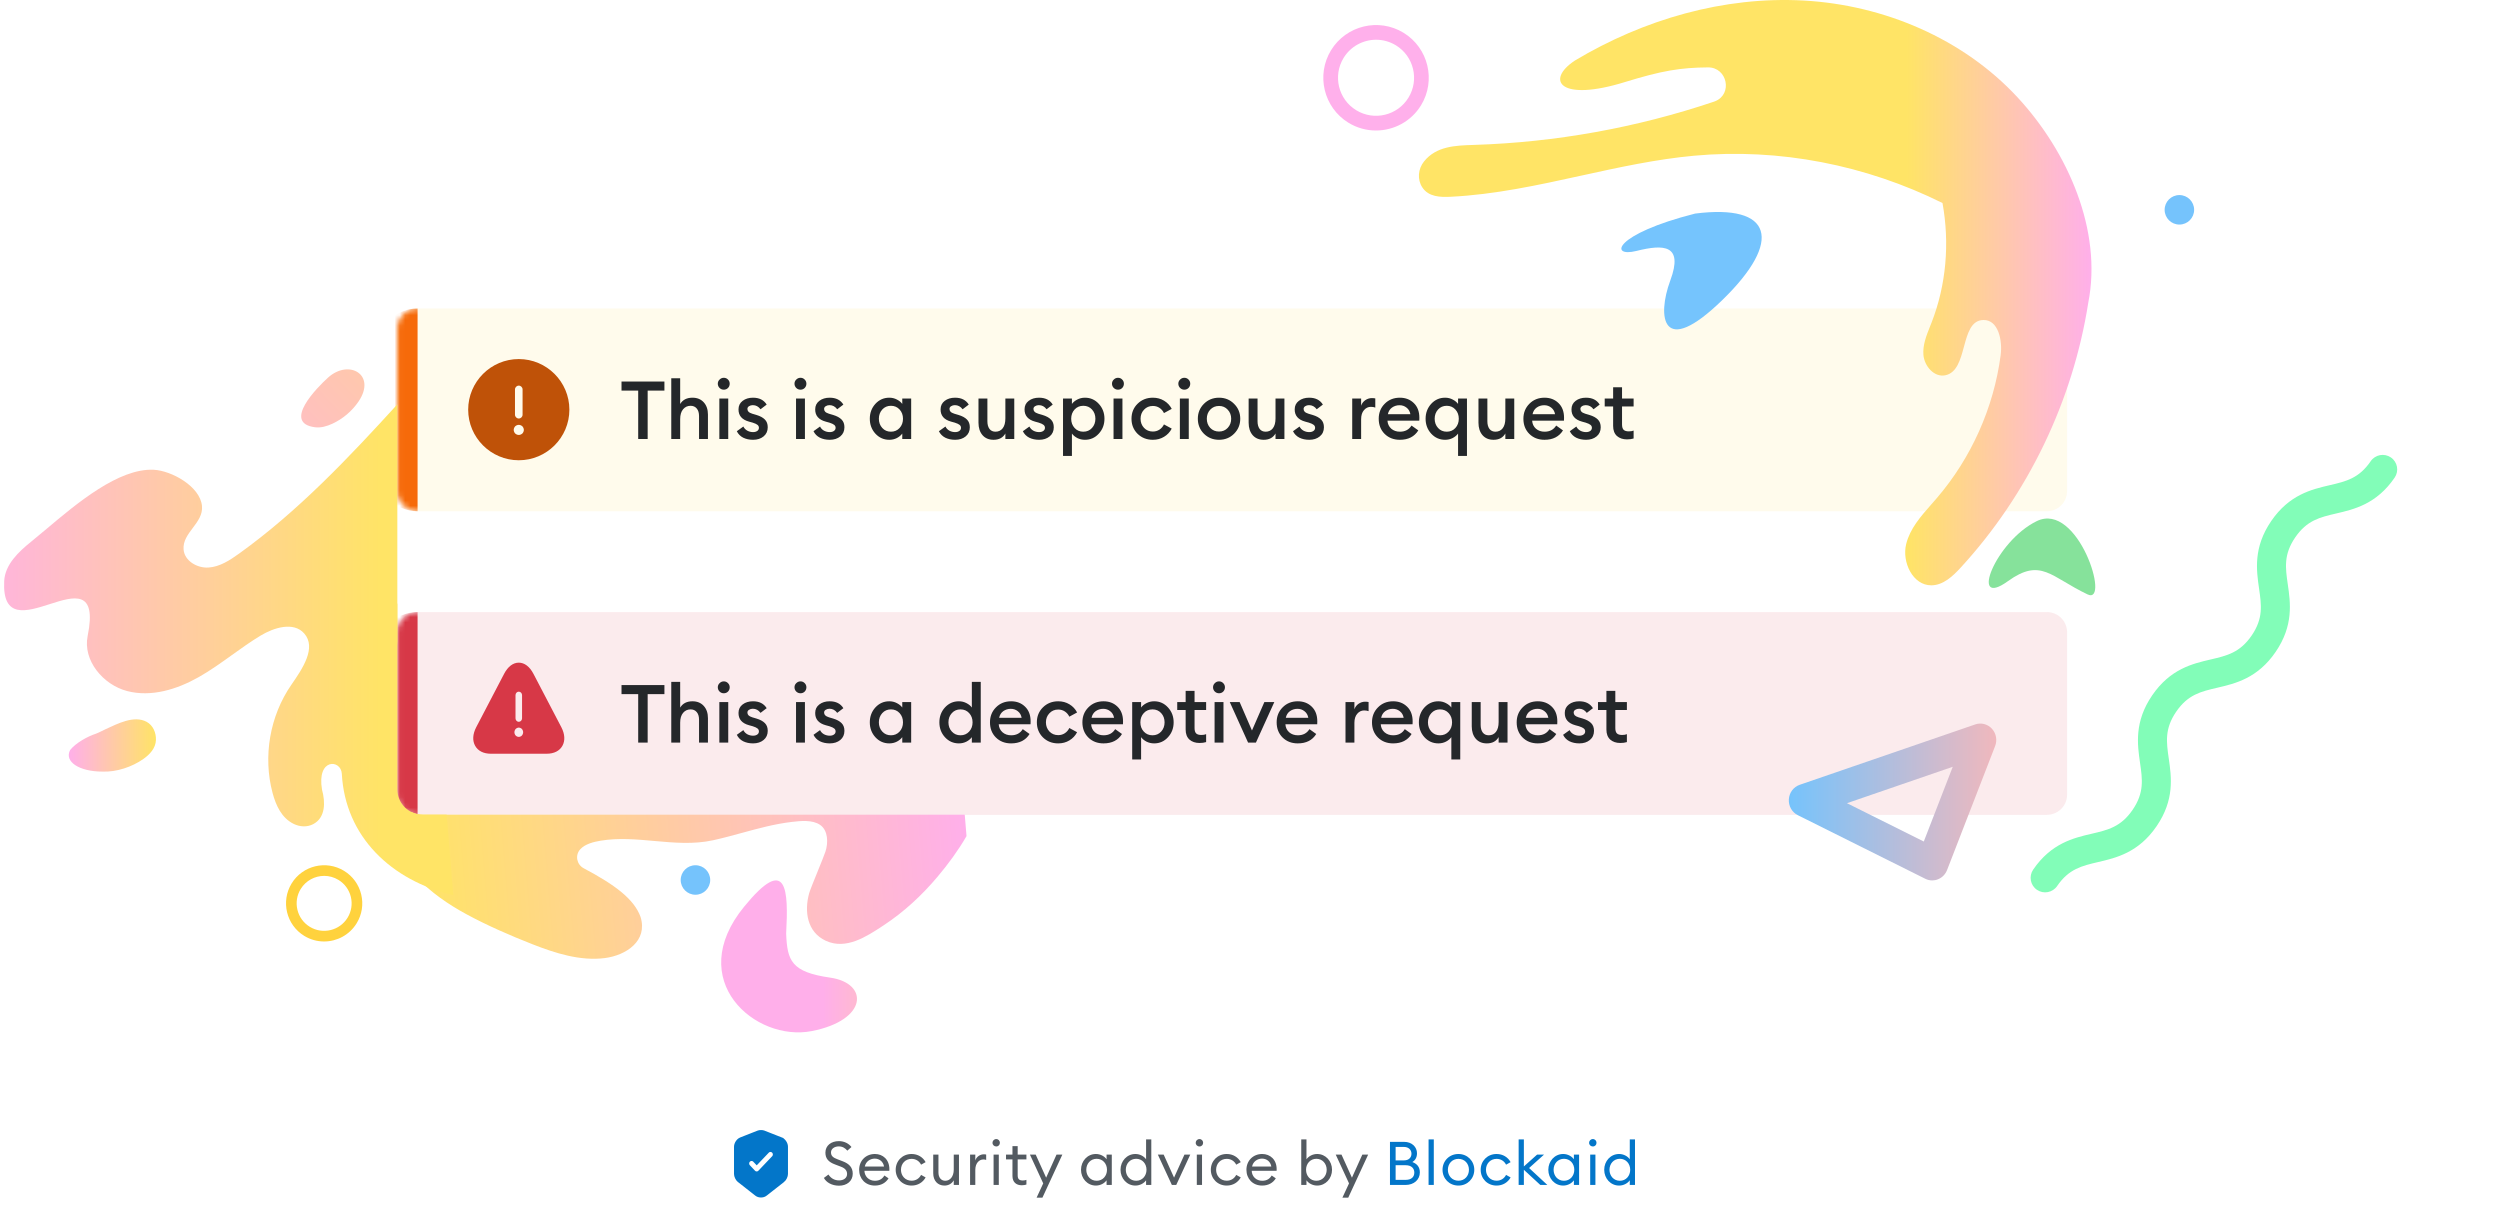 <svg xmlns="http://www.w3.org/2000/svg" width="472" height="230" fill="none" viewBox="0 0 472 230"><path fill="url(#paint0_linear_6657_17714)" d="M71.842 82.304L71.913 83.995C72.145 83.443 72.163 82.839 71.842 82.304Z"/><path fill="#82FDB8" d="M384.579 167.999C383.327 167.146 383.007 165.44 383.859 164.189C387.27 159.196 391.495 158.208 394.892 157.415C397.987 156.692 400.434 156.121 402.643 152.889C404.851 149.656 404.492 147.17 404.039 144.022C403.541 140.571 402.922 136.276 406.334 131.281C409.744 126.287 413.97 125.3 417.367 124.509C420.463 123.788 422.909 123.215 425.116 119.984C427.322 116.752 426.965 114.265 426.51 111.118C426.013 107.667 425.393 103.372 428.803 98.378C432.213 93.385 436.439 92.397 439.835 91.606C442.932 90.885 445.378 90.312 447.584 87.081C448.438 85.829 450.143 85.509 451.395 86.362C452.646 87.215 452.967 88.921 452.113 90.172C448.703 95.166 444.477 96.153 441.081 96.944C437.984 97.666 435.538 98.238 433.332 101.47C431.125 104.702 431.482 107.188 431.937 110.335C432.435 113.787 433.055 118.082 429.644 123.075C426.234 128.069 422.009 129.056 418.612 129.847C415.515 130.569 413.069 131.141 410.863 134.373C408.655 137.605 409.014 140.091 409.467 143.239C409.964 146.691 410.583 150.986 407.171 155.98C403.761 160.974 399.536 161.961 396.14 162.754C393.044 163.478 390.597 164.048 388.388 167.281C387.535 168.53 385.83 168.853 384.579 167.999Z"/><path fill="#86E29B" d="M394.134 112.224C398.504 114.302 392.346 94.601 384.549 98.383C376.752 102.165 371.682 115.061 379.083 109.733C385.341 105.226 387.155 108.907 394.134 112.224Z"/><mask id="path-4-inside-1_6657_17714" fill="#fff"><path d="M75.018 62.059C75.018 59.949 76.729 58.238 78.839 58.238H386.449C388.559 58.238 390.27 59.949 390.27 62.059V92.701C390.27 94.812 388.559 96.523 386.449 96.523H78.839C76.729 96.523 75.018 94.812 75.018 92.701V62.059Z"/></mask><path fill="#FFD33D" fill-opacity=".1" d="M75.018 62.059C75.018 59.949 76.729 58.238 78.839 58.238H386.449C388.559 58.238 390.27 59.949 390.27 62.059V92.701C390.27 94.812 388.559 96.523 386.449 96.523H78.839C76.729 96.523 75.018 94.812 75.018 92.701V62.059Z"/><path fill="#F66A0A" d="M75.018 58.238H390.27H75.018ZM390.27 96.523H75.018H390.27ZM78.839 96.523C74.618 96.523 71.197 93.101 71.197 88.88V65.88C71.197 61.659 74.618 58.238 78.839 58.238C78.839 58.238 78.839 59.949 78.839 62.059V92.701C78.839 94.812 78.839 96.523 78.839 96.523ZM390.27 58.238V96.523V58.238Z" mask="url(#path-4-inside-1_6657_17714)"/><path fill="#BF5208" d="M97.945 67.791C92.682 67.791 88.392 72.08 88.392 77.344C88.392 82.608 92.682 86.897 97.945 86.897C103.209 86.897 107.499 82.608 107.499 77.344C107.499 72.08 103.209 67.791 97.945 67.791ZM97.229 73.523C97.229 73.131 97.554 72.806 97.945 72.806C98.337 72.806 98.662 73.131 98.662 73.523V78.299C98.662 78.691 98.337 79.016 97.945 79.016C97.554 79.016 97.229 78.691 97.229 78.299V73.523ZM98.824 81.528C98.776 81.652 98.71 81.748 98.624 81.843C98.528 81.929 98.423 81.996 98.308 82.044C98.194 82.092 98.07 82.12 97.945 82.12C97.821 82.12 97.697 82.092 97.582 82.044C97.468 81.996 97.363 81.929 97.267 81.843C97.181 81.748 97.114 81.652 97.067 81.528C97.019 81.413 96.99 81.289 96.99 81.165C96.99 81.041 97.019 80.917 97.067 80.802C97.114 80.687 97.181 80.582 97.267 80.487C97.363 80.401 97.468 80.334 97.582 80.286C97.812 80.191 98.079 80.191 98.308 80.286C98.423 80.334 98.528 80.401 98.624 80.487C98.71 80.582 98.776 80.687 98.824 80.802C98.872 80.917 98.901 81.041 98.901 81.165C98.901 81.289 98.872 81.413 98.824 81.528Z"/><path fill="#24272A" d="M120.491 82.88V73.74H117.342V72.028H125.443V73.74H122.279V82.88H120.491ZM128.417 82.88H126.736V71.416H128.417V76.277C128.896 75.482 129.67 75.085 130.74 75.085C131.627 75.085 132.335 75.375 132.865 75.956C133.395 76.537 133.66 77.311 133.66 78.279V82.88H131.978V78.555C131.978 77.943 131.836 77.469 131.55 77.133C131.265 76.787 130.878 76.613 130.389 76.613C129.808 76.613 129.334 76.832 128.967 77.271C128.6 77.709 128.417 78.325 128.417 79.12V82.88ZM136.652 73.572C136.346 73.572 136.081 73.465 135.857 73.251C135.633 73.026 135.521 72.756 135.521 72.441C135.521 72.135 135.633 71.875 135.857 71.661C136.081 71.437 136.346 71.325 136.652 71.325C136.968 71.325 137.233 71.437 137.447 71.661C137.661 71.875 137.768 72.135 137.768 72.441C137.768 72.756 137.661 73.026 137.447 73.251C137.233 73.465 136.968 73.572 136.652 73.572ZM135.811 82.88V75.238H137.492V82.88H135.811ZM142.182 83.033C141.479 83.033 140.857 82.9 140.317 82.636C139.777 82.36 139.375 81.953 139.11 81.413L140.348 80.526C140.501 80.852 140.745 81.112 141.082 81.306C141.418 81.489 141.785 81.581 142.182 81.581C142.498 81.581 142.758 81.51 142.962 81.367C143.176 81.224 143.283 81.026 143.283 80.771C143.283 80.547 143.196 80.363 143.023 80.221C142.86 80.078 142.554 79.935 142.106 79.793L141.433 79.609C140.078 79.242 139.41 78.463 139.431 77.271C139.431 76.608 139.691 76.078 140.21 75.681C140.73 75.284 141.382 75.085 142.167 75.085C143.349 75.085 144.21 75.518 144.75 76.384L143.588 77.271C143.201 76.751 142.717 76.491 142.136 76.491C141.861 76.491 141.622 76.557 141.418 76.69C141.214 76.812 141.112 76.985 141.112 77.209C141.112 77.413 141.178 77.586 141.311 77.729C141.443 77.872 141.683 77.999 142.029 78.111L142.809 78.341C143.522 78.555 144.057 78.845 144.414 79.212C144.77 79.568 144.949 80.052 144.949 80.664C144.949 81.387 144.689 81.963 144.169 82.391C143.649 82.819 142.987 83.033 142.182 83.033ZM151.131 73.572C150.825 73.572 150.56 73.465 150.336 73.251C150.112 73.026 150 72.756 150 72.441C150 72.135 150.112 71.875 150.336 71.661C150.56 71.437 150.825 71.325 151.131 71.325C151.447 71.325 151.712 71.437 151.926 71.661C152.14 71.875 152.247 72.135 152.247 72.441C152.247 72.756 152.14 73.026 151.926 73.251C151.712 73.465 151.447 73.572 151.131 73.572ZM150.29 82.88V75.238H151.971V82.88H150.29ZM156.661 83.033C155.958 83.033 155.336 82.9 154.796 82.636C154.256 82.36 153.854 81.953 153.589 81.413L154.827 80.526C154.98 80.852 155.224 81.112 155.56 81.306C155.897 81.489 156.264 81.581 156.661 81.581C156.977 81.581 157.237 81.51 157.441 81.367C157.655 81.224 157.762 81.026 157.762 80.771C157.762 80.547 157.675 80.363 157.502 80.221C157.339 80.078 157.033 79.935 156.585 79.793L155.912 79.609C154.557 79.242 153.889 78.463 153.91 77.271C153.91 76.608 154.17 76.078 154.689 75.681C155.209 75.284 155.861 75.085 156.646 75.085C157.828 75.085 158.689 75.518 159.229 76.384L158.067 77.271C157.68 76.751 157.196 76.491 156.615 76.491C156.34 76.491 156.101 76.557 155.897 76.69C155.693 76.812 155.591 76.985 155.591 77.209C155.591 77.413 155.657 77.586 155.79 77.729C155.922 77.872 156.162 77.999 156.508 78.111L157.288 78.341C158.001 78.555 158.536 78.845 158.893 79.212C159.249 79.568 159.428 80.052 159.428 80.664C159.428 81.387 159.168 81.963 158.648 82.391C158.128 82.819 157.466 83.033 156.661 83.033ZM167.902 83.033C166.863 83.033 165.987 82.646 165.273 81.871C164.57 81.097 164.219 80.159 164.219 79.059C164.219 77.958 164.57 77.021 165.273 76.246C165.987 75.472 166.863 75.085 167.902 75.085C168.422 75.085 168.901 75.202 169.339 75.436C169.777 75.66 170.114 75.936 170.348 76.262V75.238H172.029V82.88H170.348V81.856C170.114 82.182 169.777 82.462 169.339 82.697C168.901 82.921 168.422 83.033 167.902 83.033ZM166.573 80.801C167.001 81.27 167.546 81.504 168.208 81.504C168.87 81.504 169.416 81.27 169.844 80.801C170.272 80.333 170.486 79.752 170.486 79.059C170.486 78.366 170.272 77.785 169.844 77.316C169.416 76.848 168.87 76.613 168.208 76.613C167.546 76.613 167.001 76.848 166.573 77.316C166.145 77.785 165.931 78.366 165.931 79.059C165.931 79.752 166.145 80.333 166.573 80.801ZM180.335 83.033C179.632 83.033 179.01 82.9 178.47 82.636C177.93 82.36 177.527 81.953 177.262 81.413L178.501 80.526C178.653 80.852 178.898 81.112 179.234 81.306C179.57 81.489 179.937 81.581 180.335 81.581C180.651 81.581 180.91 81.51 181.114 81.367C181.328 81.224 181.435 81.026 181.435 80.771C181.435 80.547 181.349 80.363 181.175 80.221C181.012 80.078 180.707 79.935 180.258 79.793L179.586 79.609C178.231 79.242 177.563 78.463 177.583 77.271C177.583 76.608 177.843 76.078 178.363 75.681C178.883 75.284 179.535 75.085 180.319 75.085C181.501 75.085 182.363 75.518 182.903 76.384L181.741 77.271C181.354 76.751 180.87 76.491 180.289 76.491C180.014 76.491 179.774 76.557 179.57 76.69C179.367 76.812 179.265 76.985 179.265 77.209C179.265 77.413 179.331 77.586 179.463 77.729C179.596 77.872 179.835 77.999 180.182 78.111L180.961 78.341C181.675 78.555 182.21 78.845 182.566 79.212C182.923 79.568 183.101 80.052 183.101 80.664C183.101 81.387 182.841 81.963 182.322 82.391C181.802 82.819 181.14 83.033 180.335 83.033ZM187.581 83.033C186.705 83.033 186.012 82.743 185.503 82.162C184.993 81.571 184.738 80.786 184.738 79.808V75.238H186.42V79.533C186.42 80.144 186.552 80.628 186.817 80.985C187.082 81.331 187.459 81.504 187.948 81.504C188.519 81.504 188.972 81.29 189.309 80.862C189.645 80.424 189.813 79.803 189.813 78.998V75.238H191.494V82.88H189.813V81.841C189.365 82.636 188.621 83.033 187.581 83.033ZM196.187 83.033C195.484 83.033 194.862 82.9 194.322 82.636C193.782 82.36 193.38 81.953 193.115 81.413L194.353 80.526C194.506 80.852 194.75 81.112 195.086 81.306C195.423 81.489 195.789 81.581 196.187 81.581C196.503 81.581 196.763 81.51 196.966 81.367C197.18 81.224 197.287 81.026 197.287 80.771C197.287 80.547 197.201 80.363 197.028 80.221C196.865 80.078 196.559 79.935 196.11 79.793L195.438 79.609C194.083 79.242 193.415 78.463 193.436 77.271C193.436 76.608 193.695 76.078 194.215 75.681C194.735 75.284 195.387 75.085 196.172 75.085C197.354 75.085 198.215 75.518 198.755 76.384L197.593 77.271C197.206 76.751 196.722 76.491 196.141 76.491C195.866 76.491 195.626 76.557 195.423 76.69C195.219 76.812 195.117 76.985 195.117 77.209C195.117 77.413 195.183 77.586 195.316 77.729C195.448 77.872 195.688 77.999 196.034 78.111L196.814 78.341C197.527 78.555 198.062 78.845 198.418 79.212C198.775 79.568 198.953 80.052 198.953 80.664C198.953 81.387 198.694 81.963 198.174 82.391C197.654 82.819 196.992 83.033 196.187 83.033ZM202.379 86.075H200.697V75.238H202.379V76.262C202.613 75.936 202.949 75.66 203.388 75.436C203.836 75.202 204.32 75.085 204.84 75.085C205.879 75.085 206.75 75.472 207.453 76.246C208.167 77.021 208.523 77.958 208.523 79.059C208.523 80.159 208.167 81.097 207.453 81.871C206.75 82.646 205.879 83.033 204.84 83.033C204.32 83.033 203.836 82.921 203.388 82.697C202.949 82.462 202.613 82.182 202.379 81.856V86.075ZM204.534 81.504C205.196 81.504 205.742 81.27 206.169 80.801C206.597 80.333 206.811 79.752 206.811 79.059C206.811 78.366 206.597 77.785 206.169 77.316C205.742 76.848 205.196 76.613 204.534 76.613C203.861 76.613 203.311 76.848 202.883 77.316C202.455 77.785 202.241 78.366 202.241 79.059C202.241 79.752 202.455 80.333 202.883 80.801C203.311 81.27 203.861 81.504 204.534 81.504ZM211.076 73.572C210.771 73.572 210.506 73.465 210.282 73.251C210.057 73.026 209.945 72.756 209.945 72.441C209.945 72.135 210.057 71.875 210.282 71.661C210.506 71.437 210.771 71.325 211.076 71.325C211.392 71.325 211.657 71.437 211.871 71.661C212.085 71.875 212.192 72.135 212.192 72.441C212.192 72.756 212.085 73.026 211.871 73.251C211.657 73.465 211.392 73.572 211.076 73.572ZM210.236 82.88V75.238H211.917V82.88H210.236ZM217.661 83.033C216.51 83.033 215.547 82.656 214.772 81.902C214.008 81.138 213.626 80.19 213.626 79.059C213.626 77.928 214.008 76.985 214.772 76.231C215.547 75.467 216.51 75.085 217.661 75.085C218.446 75.085 219.149 75.273 219.771 75.65C220.402 76.027 220.886 76.542 221.223 77.194L219.755 77.989C219.562 77.581 219.281 77.255 218.915 77.011C218.548 76.766 218.13 76.644 217.661 76.644C216.989 76.644 216.433 76.878 215.995 77.347C215.557 77.805 215.338 78.376 215.338 79.059C215.338 79.742 215.557 80.317 215.995 80.786C216.433 81.245 216.989 81.474 217.661 81.474C218.13 81.474 218.548 81.352 218.915 81.107C219.281 80.862 219.562 80.536 219.755 80.129L221.223 80.924C220.886 81.576 220.402 82.09 219.771 82.467C219.149 82.844 218.446 83.033 217.661 83.033ZM223.6 73.572C223.294 73.572 223.029 73.465 222.805 73.251C222.581 73.026 222.469 72.756 222.469 72.441C222.469 72.135 222.581 71.875 222.805 71.661C223.029 71.437 223.294 71.325 223.6 71.325C223.916 71.325 224.181 71.437 224.395 71.661C224.609 71.875 224.716 72.135 224.716 72.441C224.716 72.756 224.609 73.026 224.395 73.251C224.181 73.465 223.916 73.572 223.6 73.572ZM222.759 82.88V75.238H224.44V82.88H222.759ZM232.997 81.887C232.233 82.651 231.285 83.033 230.154 83.033C229.023 83.033 228.07 82.651 227.296 81.887C226.532 81.112 226.15 80.17 226.15 79.059C226.15 77.948 226.532 77.011 227.296 76.246C228.07 75.472 229.023 75.085 230.154 75.085C231.285 75.085 232.233 75.472 232.997 76.246C233.772 77.011 234.159 77.948 234.159 79.059C234.159 80.17 233.772 81.112 232.997 81.887ZM230.154 81.474C230.817 81.474 231.362 81.245 231.79 80.786C232.228 80.317 232.447 79.742 232.447 79.059C232.447 78.376 232.228 77.805 231.79 77.347C231.362 76.878 230.817 76.644 230.154 76.644C229.482 76.644 228.926 76.878 228.488 77.347C228.06 77.805 227.846 78.376 227.846 79.059C227.846 79.742 228.06 80.317 228.488 80.786C228.926 81.245 229.482 81.474 230.154 81.474ZM238.586 83.033C237.71 83.033 237.017 82.743 236.507 82.162C235.998 81.571 235.743 80.786 235.743 79.808V75.238H237.424V79.533C237.424 80.144 237.557 80.628 237.822 80.985C238.087 81.331 238.464 81.504 238.953 81.504C239.523 81.504 239.977 81.29 240.313 80.862C240.649 80.424 240.817 79.803 240.817 78.998V75.238H242.499V82.88H240.817V81.841C240.369 82.636 239.625 83.033 238.586 83.033ZM247.191 83.033C246.488 83.033 245.867 82.9 245.327 82.636C244.787 82.36 244.384 81.953 244.119 81.413L245.357 80.526C245.51 80.852 245.755 81.112 246.091 81.306C246.427 81.489 246.794 81.581 247.191 81.581C247.507 81.581 247.767 81.51 247.971 81.367C248.185 81.224 248.292 81.026 248.292 80.771C248.292 80.547 248.205 80.363 248.032 80.221C247.869 80.078 247.563 79.935 247.115 79.793L246.442 79.609C245.087 79.242 244.42 78.463 244.44 77.271C244.44 76.608 244.7 76.078 245.22 75.681C245.739 75.284 246.391 75.085 247.176 75.085C248.358 75.085 249.219 75.518 249.759 76.384L248.598 77.271C248.21 76.751 247.726 76.491 247.146 76.491C246.87 76.491 246.631 76.557 246.427 76.69C246.223 76.812 246.121 76.985 246.121 77.209C246.121 77.413 246.188 77.586 246.32 77.729C246.453 77.872 246.692 77.999 247.039 78.111L247.818 78.341C248.531 78.555 249.066 78.845 249.423 79.212C249.78 79.568 249.958 80.052 249.958 80.664C249.958 81.387 249.698 81.963 249.178 82.391C248.659 82.819 247.996 83.033 247.191 83.033ZM255.299 82.88V75.238H256.981V76.598C257.123 76.17 257.383 75.824 257.76 75.559C258.147 75.294 258.56 75.161 258.998 75.161C259.263 75.161 259.482 75.182 259.656 75.222V76.95C259.411 76.858 259.131 76.812 258.815 76.812C258.305 76.812 257.872 77.021 257.516 77.439C257.159 77.846 256.981 78.417 256.981 79.151V82.88H255.299ZM264.292 83.033C263.13 83.033 262.172 82.661 261.418 81.917C260.674 81.173 260.302 80.221 260.302 79.059C260.302 77.928 260.679 76.985 261.433 76.231C262.187 75.467 263.14 75.085 264.292 75.085C265.351 75.085 266.228 75.421 266.921 76.094C267.624 76.766 267.975 77.693 267.975 78.876C267.975 79.079 267.97 79.263 267.96 79.426H261.953C261.994 80.047 262.233 80.552 262.671 80.939C263.11 81.316 263.655 81.504 264.307 81.504C265.285 81.504 266.014 81.117 266.493 80.343L267.777 81.26C267.043 82.442 265.881 83.033 264.292 83.033ZM262.029 78.203H266.279C266.187 77.673 265.947 77.26 265.56 76.965C265.183 76.659 264.74 76.506 264.23 76.506C263.701 76.506 263.227 76.654 262.809 76.95C262.401 77.245 262.141 77.663 262.029 78.203ZM276.964 86.075H275.283V81.856C275.048 82.182 274.712 82.462 274.274 82.697C273.836 82.921 273.357 83.033 272.837 83.033C271.798 83.033 270.921 82.646 270.208 81.871C269.505 81.097 269.153 80.159 269.153 79.059C269.153 77.958 269.505 77.021 270.208 76.246C270.921 75.472 271.798 75.085 272.837 75.085C273.357 75.085 273.836 75.202 274.274 75.436C274.712 75.66 275.048 75.936 275.283 76.262V75.238H276.964V86.075ZM271.507 80.801C271.935 81.27 272.48 81.504 273.143 81.504C273.805 81.504 274.35 81.27 274.778 80.801C275.206 80.333 275.42 79.752 275.42 79.059C275.42 78.366 275.206 77.785 274.778 77.316C274.35 76.848 273.805 76.613 273.143 76.613C272.48 76.613 271.935 76.848 271.507 77.316C271.079 77.785 270.865 78.366 270.865 79.059C270.865 79.752 271.079 80.333 271.507 80.801ZM281.978 83.033C281.101 83.033 280.409 82.743 279.899 82.162C279.39 81.571 279.135 80.786 279.135 79.808V75.238H280.816V79.533C280.816 80.144 280.949 80.628 281.214 80.985C281.478 81.331 281.855 81.504 282.345 81.504C282.915 81.504 283.369 81.29 283.705 80.862C284.041 80.424 284.209 79.803 284.209 78.998V75.238H285.891V82.88H284.209V81.841C283.761 82.636 283.017 83.033 281.978 83.033ZM291.607 83.033C290.446 83.033 289.488 82.661 288.734 81.917C287.99 81.173 287.618 80.221 287.618 79.059C287.618 77.928 287.995 76.985 288.749 76.231C289.503 75.467 290.456 75.085 291.607 75.085C292.667 75.085 293.543 75.421 294.236 76.094C294.94 76.766 295.291 77.693 295.291 78.876C295.291 79.079 295.286 79.263 295.276 79.426H289.269C289.31 80.047 289.549 80.552 289.987 80.939C290.425 81.316 290.971 81.504 291.623 81.504C292.601 81.504 293.329 81.117 293.808 80.343L295.092 81.26C294.359 82.442 293.197 83.033 291.607 83.033ZM289.345 78.203H293.594C293.503 77.673 293.263 77.26 292.876 76.965C292.499 76.659 292.056 76.506 291.546 76.506C291.016 76.506 290.543 76.654 290.125 76.95C289.717 77.245 289.457 77.663 289.345 78.203ZM299.45 83.033C298.747 83.033 298.125 82.9 297.585 82.636C297.045 82.36 296.642 81.953 296.377 81.413L297.616 80.526C297.768 80.852 298.013 81.112 298.349 81.306C298.686 81.489 299.052 81.581 299.45 81.581C299.766 81.581 300.025 81.51 300.229 81.367C300.443 81.224 300.55 81.026 300.55 80.771C300.55 80.547 300.464 80.363 300.29 80.221C300.127 80.078 299.822 79.935 299.373 79.793L298.701 79.609C297.346 79.242 296.678 78.463 296.698 77.271C296.698 76.608 296.958 76.078 297.478 75.681C297.998 75.284 298.65 75.085 299.434 75.085C300.617 75.085 301.478 75.518 302.018 76.384L300.856 77.271C300.469 76.751 299.985 76.491 299.404 76.491C299.129 76.491 298.889 76.557 298.686 76.69C298.482 76.812 298.38 76.985 298.38 77.209C298.38 77.413 298.446 77.586 298.579 77.729C298.711 77.872 298.95 77.999 299.297 78.111L300.076 78.341C300.79 78.555 301.325 78.845 301.681 79.212C302.038 79.568 302.216 80.052 302.216 80.664C302.216 81.387 301.956 81.963 301.437 82.391C300.917 82.819 300.255 83.033 299.45 83.033ZM307.173 82.957C306.398 82.957 305.766 82.743 305.277 82.315C304.798 81.876 304.559 81.245 304.559 80.419V76.736H302.969V75.238H304.559V73.113H306.24V75.238H308.426V76.736H306.24V80.144C306.24 80.613 306.342 80.949 306.546 81.153C306.75 81.347 307.076 81.443 307.524 81.443C307.891 81.443 308.192 81.392 308.426 81.29V82.788C308.059 82.9 307.641 82.957 307.173 82.957Z"/><mask id="path-8-inside-2_6657_17714" fill="#fff"><path d="M75.018 119.377C75.018 117.267 76.729 115.556 78.839 115.556H386.449C388.559 115.556 390.27 117.267 390.27 119.377V150.02C390.27 152.13 388.559 153.841 386.449 153.841H78.839C76.729 153.841 75.018 152.13 75.018 150.02V119.377Z"/></mask><path fill="#D73847" fill-opacity=".1" d="M75.018 119.377C75.018 117.267 76.729 115.556 78.839 115.556H386.449C388.559 115.556 390.27 117.267 390.27 119.377V150.02C390.27 152.13 388.559 153.841 386.449 153.841H78.839C76.729 153.841 75.018 152.13 75.018 150.02V119.377Z"/><path fill="#D73847" d="M75.018 115.556H390.27H75.018ZM390.27 153.841H75.018H390.27ZM78.839 153.841C74.618 153.841 71.197 150.419 71.197 146.199V123.199C71.197 118.978 74.618 115.556 78.839 115.556C78.839 115.556 78.839 117.267 78.839 119.377V150.02C78.839 152.13 78.839 153.841 78.839 153.841ZM390.27 115.556V153.841V115.556Z" mask="url(#path-8-inside-2_6657_17714)"/><path fill="#D73847" d="M105.983 137.303L100.713 127.212C100.004 125.854 99.024 125.109 97.945 125.109C96.867 125.109 95.887 125.854 95.178 127.212L89.908 137.303C89.24 138.591 89.166 139.826 89.702 140.798C90.237 141.771 91.291 142.305 92.675 142.305H103.216C104.6 142.305 105.654 141.771 106.189 140.798C106.724 139.826 106.65 138.582 105.983 137.303ZM97.328 131.241C97.328 130.882 97.608 130.584 97.945 130.584C98.283 130.584 98.563 130.882 98.563 131.241V135.621C98.563 135.98 98.283 136.278 97.945 136.278C97.608 136.278 97.328 135.98 97.328 135.621V131.241ZM98.53 138.871C98.489 138.906 98.448 138.941 98.407 138.976C98.357 139.011 98.308 139.038 98.258 139.055C98.209 139.081 98.16 139.099 98.102 139.108C98.052 139.116 97.995 139.125 97.945 139.125C97.896 139.125 97.838 139.116 97.781 139.108C97.731 139.099 97.682 139.081 97.632 139.055C97.583 139.038 97.534 139.011 97.484 138.976C97.443 138.941 97.402 138.906 97.361 138.871C97.213 138.705 97.122 138.477 97.122 138.249C97.122 138.021 97.213 137.794 97.361 137.627C97.402 137.592 97.443 137.557 97.484 137.522C97.534 137.487 97.583 137.461 97.632 137.443C97.682 137.417 97.731 137.399 97.781 137.391C97.888 137.364 98.003 137.364 98.102 137.391C98.16 137.399 98.209 137.417 98.258 137.443C98.308 137.461 98.357 137.487 98.407 137.522C98.448 137.557 98.489 137.592 98.53 137.627C98.678 137.794 98.769 138.021 98.769 138.249C98.769 138.477 98.678 138.705 98.53 138.871Z"/><path fill="#24272A" d="M120.491 140.199V131.058H117.342V129.346H125.443V131.058H122.279V140.199H120.491ZM128.417 140.199H126.736V128.735H128.417V133.596C128.896 132.801 129.67 132.403 130.74 132.403C131.627 132.403 132.335 132.694 132.865 133.275C133.395 133.855 133.66 134.63 133.66 135.598V140.199H131.978V135.873C131.978 135.262 131.836 134.788 131.55 134.452C131.265 134.105 130.878 133.932 130.389 133.932C129.808 133.932 129.334 134.151 128.967 134.589C128.6 135.027 128.417 135.644 128.417 136.439V140.199ZM136.652 130.89C136.346 130.89 136.081 130.783 135.857 130.569C135.633 130.345 135.521 130.075 135.521 129.759C135.521 129.453 135.633 129.194 135.857 128.98C136.081 128.755 136.346 128.643 136.652 128.643C136.968 128.643 137.233 128.755 137.447 128.98C137.661 129.194 137.768 129.453 137.768 129.759C137.768 130.075 137.661 130.345 137.447 130.569C137.233 130.783 136.968 130.89 136.652 130.89ZM135.811 140.199V132.556H137.492V140.199H135.811ZM142.182 140.352C141.479 140.352 140.857 140.219 140.317 139.954C139.777 139.679 139.375 139.271 139.11 138.731L140.348 137.845C140.501 138.171 140.745 138.431 141.082 138.624C141.418 138.808 141.785 138.9 142.182 138.9C142.498 138.9 142.758 138.828 142.962 138.686C143.176 138.543 143.283 138.344 143.283 138.089C143.283 137.865 143.196 137.682 143.023 137.539C142.86 137.396 142.554 137.254 142.106 137.111L141.433 136.928C140.078 136.561 139.41 135.781 139.431 134.589C139.431 133.927 139.691 133.397 140.21 133C140.73 132.602 141.382 132.403 142.167 132.403C143.349 132.403 144.21 132.836 144.75 133.703L143.588 134.589C143.201 134.069 142.717 133.81 142.136 133.81C141.861 133.81 141.622 133.876 141.418 134.008C141.214 134.131 141.112 134.304 141.112 134.528C141.112 134.732 141.178 134.905 141.311 135.048C141.443 135.19 141.683 135.318 142.029 135.43L142.809 135.659C143.522 135.873 144.057 136.164 144.414 136.53C144.77 136.887 144.949 137.371 144.949 137.982C144.949 138.706 144.689 139.282 144.169 139.71C143.649 140.138 142.987 140.352 142.182 140.352ZM151.131 130.89C150.825 130.89 150.56 130.783 150.336 130.569C150.112 130.345 150 130.075 150 129.759C150 129.453 150.112 129.194 150.336 128.98C150.56 128.755 150.825 128.643 151.131 128.643C151.447 128.643 151.712 128.755 151.926 128.98C152.14 129.194 152.247 129.453 152.247 129.759C152.247 130.075 152.14 130.345 151.926 130.569C151.712 130.783 151.447 130.89 151.131 130.89ZM150.29 140.199V132.556H151.971V140.199H150.29ZM156.661 140.352C155.958 140.352 155.336 140.219 154.796 139.954C154.256 139.679 153.854 139.271 153.589 138.731L154.827 137.845C154.98 138.171 155.224 138.431 155.56 138.624C155.897 138.808 156.264 138.9 156.661 138.9C156.977 138.9 157.237 138.828 157.441 138.686C157.655 138.543 157.762 138.344 157.762 138.089C157.762 137.865 157.675 137.682 157.502 137.539C157.339 137.396 157.033 137.254 156.585 137.111L155.912 136.928C154.557 136.561 153.889 135.781 153.91 134.589C153.91 133.927 154.17 133.397 154.689 133C155.209 132.602 155.861 132.403 156.646 132.403C157.828 132.403 158.689 132.836 159.229 133.703L158.067 134.589C157.68 134.069 157.196 133.81 156.615 133.81C156.34 133.81 156.101 133.876 155.897 134.008C155.693 134.131 155.591 134.304 155.591 134.528C155.591 134.732 155.657 134.905 155.79 135.048C155.922 135.19 156.162 135.318 156.508 135.43L157.288 135.659C158.001 135.873 158.536 136.164 158.893 136.53C159.249 136.887 159.428 137.371 159.428 137.982C159.428 138.706 159.168 139.282 158.648 139.71C158.128 140.138 157.466 140.352 156.661 140.352ZM167.902 140.352C166.863 140.352 165.987 139.964 165.273 139.19C164.57 138.415 164.219 137.478 164.219 136.377C164.219 135.277 164.57 134.34 165.273 133.565C165.987 132.791 166.863 132.403 167.902 132.403C168.422 132.403 168.901 132.521 169.339 132.755C169.777 132.979 170.114 133.254 170.348 133.58V132.556H172.029V140.199H170.348V139.175C170.114 139.501 169.777 139.781 169.339 140.015C168.901 140.239 168.422 140.352 167.902 140.352ZM166.573 138.12C167.001 138.589 167.546 138.823 168.208 138.823C168.87 138.823 169.416 138.589 169.844 138.12C170.272 137.651 170.486 137.07 170.486 136.377C170.486 135.685 170.272 135.104 169.844 134.635C169.416 134.166 168.87 133.932 168.208 133.932C167.546 133.932 167.001 134.166 166.573 134.635C166.145 135.104 165.931 135.685 165.931 136.377C165.931 137.07 166.145 137.651 166.573 138.12ZM181.038 140.352C179.998 140.352 179.122 139.964 178.409 139.19C177.706 138.415 177.354 137.478 177.354 136.377C177.354 135.277 177.706 134.34 178.409 133.565C179.122 132.791 179.998 132.403 181.038 132.403C181.558 132.403 182.036 132.521 182.475 132.755C182.913 132.979 183.249 133.254 183.483 133.58V128.735H185.165V140.199H183.483V139.175C183.249 139.501 182.913 139.781 182.475 140.015C182.036 140.239 181.558 140.352 181.038 140.352ZM179.708 138.12C180.136 138.589 180.681 138.823 181.344 138.823C182.006 138.823 182.551 138.589 182.979 138.12C183.407 137.651 183.621 137.07 183.621 136.377C183.621 135.685 183.407 135.104 182.979 134.635C182.551 134.166 182.006 133.932 181.344 133.932C180.681 133.932 180.136 134.166 179.708 134.635C179.28 135.104 179.066 135.685 179.066 136.377C179.066 137.07 179.28 137.651 179.708 138.12ZM190.897 140.352C189.735 140.352 188.777 139.98 188.023 139.236C187.28 138.492 186.908 137.539 186.908 136.377C186.908 135.246 187.285 134.304 188.039 133.55C188.793 132.786 189.746 132.403 190.897 132.403C191.957 132.403 192.833 132.74 193.526 133.412C194.229 134.085 194.581 135.012 194.581 136.194C194.581 136.398 194.576 136.581 194.565 136.744H188.558C188.599 137.366 188.839 137.87 189.277 138.258C189.715 138.635 190.26 138.823 190.912 138.823C191.891 138.823 192.619 138.436 193.098 137.661L194.382 138.579C193.648 139.761 192.487 140.352 190.897 140.352ZM188.635 135.522H192.884C192.792 134.992 192.553 134.579 192.166 134.283C191.789 133.978 191.345 133.825 190.836 133.825C190.306 133.825 189.832 133.973 189.414 134.268C189.007 134.564 188.747 134.981 188.635 135.522ZM199.794 140.352C198.643 140.352 197.68 139.975 196.905 139.22C196.141 138.456 195.759 137.509 195.759 136.377C195.759 135.246 196.141 134.304 196.905 133.55C197.68 132.786 198.643 132.403 199.794 132.403C200.579 132.403 201.282 132.592 201.903 132.969C202.535 133.346 203.019 133.861 203.355 134.513L201.888 135.308C201.694 134.9 201.414 134.574 201.047 134.329C200.681 134.085 200.263 133.962 199.794 133.962C199.121 133.962 198.566 134.197 198.128 134.666C197.69 135.124 197.471 135.695 197.471 136.377C197.471 137.06 197.69 137.636 198.128 138.105C198.566 138.563 199.121 138.793 199.794 138.793C200.263 138.793 200.681 138.67 201.047 138.426C201.414 138.181 201.694 137.855 201.888 137.447L203.355 138.242C203.019 138.894 202.535 139.409 201.903 139.786C201.282 140.163 200.579 140.352 199.794 140.352ZM208.346 140.352C207.185 140.352 206.227 139.98 205.473 139.236C204.729 138.492 204.357 137.539 204.357 136.377C204.357 135.246 204.734 134.304 205.488 133.55C206.242 132.786 207.195 132.403 208.346 132.403C209.406 132.403 210.282 132.74 210.975 133.412C211.678 134.085 212.03 135.012 212.03 136.194C212.03 136.398 212.025 136.581 212.015 136.744H206.008C206.048 137.366 206.288 137.87 206.726 138.258C207.164 138.635 207.709 138.823 208.362 138.823C209.34 138.823 210.068 138.436 210.547 137.661L211.831 138.579C211.098 139.761 209.936 140.352 208.346 140.352ZM206.084 135.522H210.333C210.242 134.992 210.002 134.579 209.615 134.283C209.238 133.978 208.795 133.825 208.285 133.825C207.755 133.825 207.281 133.973 206.864 134.268C206.456 134.564 206.196 134.981 206.084 135.522ZM215.44 143.393H213.758V132.556H215.44V133.58C215.674 133.254 216.01 132.979 216.448 132.755C216.897 132.521 217.381 132.403 217.901 132.403C218.94 132.403 219.811 132.791 220.514 133.565C221.228 134.34 221.584 135.277 221.584 136.377C221.584 137.478 221.228 138.415 220.514 139.19C219.811 139.964 218.94 140.352 217.901 140.352C217.381 140.352 216.897 140.239 216.448 140.015C216.01 139.781 215.674 139.501 215.44 139.175V143.393ZM217.595 138.823C218.257 138.823 218.802 138.589 219.23 138.12C219.658 137.651 219.872 137.07 219.872 136.377C219.872 135.685 219.658 135.104 219.23 134.635C218.802 134.166 218.257 133.932 217.595 133.932C216.922 133.932 216.372 134.166 215.944 134.635C215.516 135.104 215.302 135.685 215.302 136.377C215.302 137.07 215.516 137.651 215.944 138.12C216.372 138.589 216.922 138.823 217.595 138.823ZM226.464 140.275C225.69 140.275 225.058 140.061 224.569 139.633C224.09 139.195 223.85 138.563 223.85 137.738V134.054H222.261V132.556H223.85V130.432H225.532V132.556H227.717V134.054H225.532V137.463C225.532 137.931 225.634 138.268 225.837 138.472C226.041 138.665 226.367 138.762 226.816 138.762C227.182 138.762 227.483 138.711 227.717 138.609V140.107C227.351 140.219 226.933 140.275 226.464 140.275ZM230.153 130.89C229.847 130.89 229.582 130.783 229.358 130.569C229.134 130.345 229.022 130.075 229.022 129.759C229.022 129.453 229.134 129.194 229.358 128.98C229.582 128.755 229.847 128.643 230.153 128.643C230.469 128.643 230.733 128.755 230.947 128.98C231.161 129.194 231.268 129.453 231.268 129.759C231.268 130.075 231.161 130.345 230.947 130.569C230.733 130.783 230.469 130.89 230.153 130.89ZM229.312 140.199V132.556H230.993V140.199H229.312ZM235.637 140.199L232.183 132.556H234.047L236.371 137.921L238.709 132.556H240.589L237.12 140.199H235.637ZM245.021 140.352C243.86 140.352 242.902 139.98 242.148 139.236C241.404 138.492 241.032 137.539 241.032 136.377C241.032 135.246 241.409 134.304 242.163 133.55C242.917 132.786 243.87 132.403 245.021 132.403C246.081 132.403 246.957 132.74 247.65 133.412C248.353 134.085 248.705 135.012 248.705 136.194C248.705 136.398 248.7 136.581 248.69 136.744H242.683C242.723 137.366 242.963 137.87 243.401 138.258C243.839 138.635 244.384 138.823 245.036 138.823C246.015 138.823 246.743 138.436 247.222 137.661L248.506 138.579C247.772 139.761 246.611 140.352 245.021 140.352ZM242.759 135.522H247.008C246.917 134.992 246.677 134.579 246.29 134.283C245.913 133.978 245.47 133.825 244.96 133.825C244.43 133.825 243.956 133.973 243.539 134.268C243.131 134.564 242.871 134.981 242.759 135.522ZM254.031 140.199V132.556H255.712V133.917C255.855 133.489 256.114 133.142 256.491 132.877C256.879 132.612 257.291 132.48 257.73 132.48C257.994 132.48 258.214 132.5 258.387 132.541V134.268C258.142 134.176 257.862 134.131 257.546 134.131C257.037 134.131 256.604 134.34 256.247 134.757C255.89 135.165 255.712 135.736 255.712 136.469V140.199H254.031ZM263.023 140.352C261.861 140.352 260.903 139.98 260.149 139.236C259.405 138.492 259.033 137.539 259.033 136.377C259.033 135.246 259.41 134.304 260.164 133.55C260.919 132.786 261.871 132.403 263.023 132.403C264.083 132.403 264.959 132.74 265.652 133.412C266.355 134.085 266.706 135.012 266.706 136.194C266.706 136.398 266.701 136.581 266.691 136.744H260.684C260.725 137.366 260.964 137.87 261.403 138.258C261.841 138.635 262.386 138.823 263.038 138.823C264.016 138.823 264.745 138.436 265.224 137.661L266.508 138.579C265.774 139.761 264.612 140.352 263.023 140.352ZM260.761 135.522H265.01C264.918 134.992 264.679 134.579 264.291 134.283C263.914 133.978 263.471 133.825 262.962 133.825C262.432 133.825 261.958 133.973 261.54 134.268C261.133 134.564 260.873 134.981 260.761 135.522ZM275.695 143.393H274.014V139.175C273.779 139.501 273.443 139.781 273.005 140.015C272.567 140.239 272.088 140.352 271.568 140.352C270.529 140.352 269.653 139.964 268.939 139.19C268.236 138.415 267.885 137.478 267.885 136.377C267.885 135.277 268.236 134.34 268.939 133.565C269.653 132.791 270.529 132.403 271.568 132.403C272.088 132.403 272.567 132.521 273.005 132.755C273.443 132.979 273.779 133.254 274.014 133.58V132.556H275.695V143.393ZM270.238 138.12C270.666 138.589 271.212 138.823 271.874 138.823C272.536 138.823 273.081 138.589 273.509 138.12C273.937 137.651 274.151 137.07 274.151 136.377C274.151 135.685 273.937 135.104 273.509 134.635C273.081 134.166 272.536 133.932 271.874 133.932C271.212 133.932 270.666 134.166 270.238 134.635C269.81 135.104 269.596 135.685 269.596 136.377C269.596 137.07 269.81 137.651 270.238 138.12ZM280.709 140.352C279.833 140.352 279.14 140.061 278.63 139.48C278.121 138.889 277.866 138.105 277.866 137.126V132.556H279.547V136.851C279.547 137.463 279.68 137.947 279.945 138.303C280.21 138.65 280.587 138.823 281.076 138.823C281.646 138.823 282.1 138.609 282.436 138.181C282.772 137.743 282.941 137.121 282.941 136.316V132.556H284.622V140.199H282.941V139.159C282.492 139.954 281.748 140.352 280.709 140.352ZM290.339 140.352C289.177 140.352 288.219 139.98 287.465 139.236C286.721 138.492 286.349 137.539 286.349 136.377C286.349 135.246 286.726 134.304 287.48 133.55C288.234 132.786 289.187 132.403 290.339 132.403C291.398 132.403 292.275 132.74 292.968 133.412C293.671 134.085 294.022 135.012 294.022 136.194C294.022 136.398 294.017 136.581 294.007 136.744H288C288.041 137.366 288.28 137.87 288.718 138.258C289.157 138.635 289.702 138.823 290.354 138.823C291.332 138.823 292.061 138.436 292.54 137.661L293.824 138.579C293.09 139.761 291.928 140.352 290.339 140.352ZM288.076 135.522H292.326C292.234 134.992 291.994 134.579 291.607 134.283C291.23 133.978 290.787 133.825 290.277 133.825C289.748 133.825 289.274 133.973 288.856 134.268C288.448 134.564 288.189 134.981 288.076 135.522ZM298.181 140.352C297.478 140.352 296.856 140.219 296.316 139.954C295.776 139.679 295.374 139.271 295.109 138.731L296.347 137.845C296.5 138.171 296.744 138.431 297.08 138.624C297.417 138.808 297.784 138.9 298.181 138.9C298.497 138.9 298.757 138.828 298.961 138.686C299.175 138.543 299.282 138.344 299.282 138.089C299.282 137.865 299.195 137.682 299.022 137.539C298.859 137.396 298.553 137.254 298.105 137.111L297.432 136.928C296.077 136.561 295.409 135.781 295.43 134.589C295.43 133.927 295.69 133.397 296.209 133C296.729 132.602 297.381 132.403 298.166 132.403C299.348 132.403 300.209 132.836 300.749 133.703L299.587 134.589C299.2 134.069 298.716 133.81 298.135 133.81C297.86 133.81 297.621 133.876 297.417 134.008C297.213 134.131 297.111 134.304 297.111 134.528C297.111 134.732 297.177 134.905 297.31 135.048C297.442 135.19 297.682 135.318 298.028 135.43L298.808 135.659C299.521 135.873 300.056 136.164 300.413 136.53C300.769 136.887 300.948 137.371 300.948 137.982C300.948 138.706 300.688 139.282 300.168 139.71C299.648 140.138 298.986 140.352 298.181 140.352ZM305.904 140.275C305.13 140.275 304.498 140.061 304.009 139.633C303.53 139.195 303.29 138.563 303.29 137.738V134.054H301.701V132.556H303.29V130.432H304.972V132.556H307.157V134.054H304.972V137.463C304.972 137.931 305.073 138.268 305.277 138.472C305.481 138.665 305.807 138.762 306.255 138.762C306.622 138.762 306.923 138.711 307.157 138.609V140.107C306.79 140.219 306.373 140.275 305.904 140.275Z"/><path fill="url(#paint1_linear_6657_17714)" d="M365.555 103.274C366.968 102.666 367.62 101.027 367.011 99.614C366.402 98.201 364.763 97.55 363.351 98.159C361.938 98.767 361.287 100.406 361.896 101.819C362.504 103.231 364.143 103.883 365.555 103.274Z"/><path fill="url(#paint2_linear_6657_17714)" d="M364.81 166.224C364.358 166.224 363.913 166.121 363.499 165.915L339.427 153.907C338.326 153.359 337.656 152.175 337.734 150.915C337.81 149.653 338.621 148.57 339.782 148.171L372.931 136.769C374.042 136.387 375.267 136.702 376.072 137.579C376.88 138.457 377.116 139.737 376.679 140.858L367.606 164.268C367.295 165.066 366.676 165.699 365.898 166.007C365.547 166.153 365.178 166.224 364.81 166.224ZM348.706 151.641L363.211 158.879L368.68 144.77L348.706 151.641Z"/><path fill="url(#paint3_linear_6657_17714)" fill-rule="evenodd" d="M340.57 0.103C355.669 0.948 370.612 7.269 380.894 18.36C390.452 28.671 396.949 43.577 394.263 57.169C391.359 75.707 382.878 93.341 370.184 107.162C368.679 108.801 366.863 110.502 364.638 110.51C361.133 110.525 359.05 106.13 359.884 102.725C360.6 99.804 362.652 97.477 364.664 95.195C364.997 94.816 365.33 94.439 365.655 94.061C372.169 86.48 376.418 76.976 377.724 67.066C378.091 64.273 377.287 60.369 374.47 60.415C372.149 60.453 371.479 62.926 370.792 65.463C370.128 67.913 369.449 70.423 367.251 70.858C365.174 71.271 363.326 69.128 363.143 67.02C362.984 65.152 363.703 63.355 364.404 61.6C364.495 61.374 364.585 61.148 364.673 60.923C367.463 53.783 368.113 45.87 366.744 38.333C352.318 31.154 335.908 27.92 319.853 29.398C312.676 30.058 305.616 31.607 298.56 33.155C290.381 34.95 282.208 36.743 273.863 37.15C271.911 37.243 269.723 37.182 268.538 35.388C267.542 33.881 267.729 31.889 268.857 30.481C271.176 27.584 274.81 27.47 278.184 27.364L278.295 27.36C293.676 26.873 308.982 24.115 323.564 19.205C323.65 19.178 323.737 19.144 323.824 19.109C327.179 17.753 326.099 12.698 322.479 12.723C317.253 12.759 313.72 13.361 306.867 15.467C294.531 19.319 291.695 15.175 297.33 11.437C310.304 3.665 325.469 -0.741 340.57 0.103Z" clip-rule="evenodd"/><path fill="#FFB0EB" d="M259.778 24.639C258.008 24.639 256.219 24.167 254.6 23.18C249.916 20.315 248.435 14.175 251.3 9.489C254.165 4.805 260.305 3.323 264.991 6.188C269.675 9.053 271.157 15.194 268.292 19.88C266.415 22.945 263.136 24.639 259.778 24.639ZM259.808 7.503C257.388 7.503 255.022 8.725 253.67 10.936C251.605 14.314 252.671 18.745 256.051 20.81C259.432 22.875 263.861 21.808 265.925 18.428C267.991 15.05 266.924 10.619 263.544 8.554C262.375 7.843 261.082 7.503 259.808 7.503Z"/><path fill="url(#paint4_linear_6657_17714)" d="M411.468 42.399C413.007 42.399 414.253 41.152 414.253 39.614C414.253 38.075 413.007 36.828 411.468 36.828C409.929 36.828 408.683 38.075 408.683 39.614C408.683 41.152 409.929 42.399 411.468 42.399Z"/><path fill="#75C4FD" d="M320.04 40.323C334.654 38.463 336.711 45.415 325.209 56.617C313.708 67.82 312.828 59.76 315.351 52.959C317.874 46.158 314.108 46.089 308.952 47.379C303.791 48.669 304.669 44.223 320.04 40.323Z"/><path fill="url(#paint5_linear_6657_17714)" d="M59.46 80.664C60.582 80.81 61.717 80.478 62.742 80.003C64.737 79.082 66.471 77.608 67.702 75.791C71.117 70.752 65.885 67.718 61.927 71.299C59.962 73.077 53.215 79.846 59.46 80.664Z"/><path fill="url(#paint6_linear_6657_17714)" d="M153.236 194.673C142.583 196.743 129.085 185.096 140.504 171.169C148.634 161.211 148.867 168.049 148.427 176.25C148.621 181.385 149.407 183.527 156.735 184.576C164.063 185.624 163.89 192.604 153.236 194.673Z"/><path fill="url(#paint7_linear_6657_17714)" d="M27.699 136.29C25.306 134.978 22.142 136.669 19.945 137.667C19.66 137.797 18.491 138.4 18.078 138.535C16.592 139.02 14.374 140.204 13.246 141.594C12.056 143.826 15.024 145.686 19.341 145.676C21.962 145.793 24.936 144.799 27.065 143.296C28.275 142.442 29.395 141.264 29.442 139.696C29.484 138.356 28.911 136.956 27.699 136.29Z"/><path fill="#FFD23D" d="M61.185 177.751C59.907 177.751 58.612 177.411 57.443 176.695C54.056 174.626 52.987 170.186 55.056 166.799C57.126 163.412 61.566 162.343 64.953 164.413C66.594 165.415 67.745 166.997 68.196 168.867C68.647 170.735 68.342 172.668 67.339 174.309C65.983 176.527 63.613 177.751 61.185 177.751ZM61.206 165.366C59.458 165.366 57.748 166.247 56.77 167.847C56.048 169.03 55.829 170.423 56.153 171.77C56.478 173.117 57.308 174.259 58.491 174.982C60.932 176.475 64.132 175.702 65.625 173.261C66.348 172.078 66.567 170.686 66.243 169.339C65.917 167.991 65.087 166.849 63.904 166.127C63.061 165.612 62.129 165.366 61.206 165.366Z"/><path fill="url(#paint8_linear_6657_17714)" d="M131.301 168.928C132.839 168.928 134.086 167.68 134.086 166.142C134.086 164.604 132.839 163.358 131.301 163.358C129.762 163.358 128.515 164.604 128.515 166.142C128.515 167.68 129.762 168.928 131.301 168.928Z"/><path fill="#0376C9" stroke="#0376C9" stroke-width=".955" d="M139.586 222.763L139.586 222.763L139.584 222.761C139.465 222.669 139.328 222.492 139.22 222.265C139.112 222.038 139.057 221.811 139.057 221.644V216.512C139.057 216.264 139.149 215.979 139.317 215.724C139.486 215.469 139.704 215.284 139.913 215.201C139.913 215.201 139.914 215.201 139.914 215.201L143.229 213.897C143.33 213.858 143.493 213.83 143.68 213.83C143.868 213.83 144.031 213.858 144.131 213.897C144.132 213.897 144.132 213.897 144.132 213.897L147.446 215.2C147.446 215.201 147.446 215.201 147.447 215.201C147.653 215.284 147.869 215.468 148.036 215.723C148.203 215.977 148.294 216.261 148.292 216.508L148.292 216.508V216.512V221.644C148.292 221.811 148.237 222.036 148.129 222.262C148.022 222.488 147.884 222.667 147.762 222.764C147.761 222.764 147.761 222.764 147.761 222.764L144.444 225.367L144.443 225.368C144.031 225.693 143.317 225.693 142.906 225.368L142.904 225.367L139.586 222.763ZM142.195 221.356L142.195 221.356L142.197 221.358C142.38 221.551 142.621 221.646 142.863 221.646C143.105 221.646 143.346 221.551 143.529 221.358L146.12 218.637C146.481 218.267 146.479 217.665 146.129 217.298L145.783 217.627L146.129 217.298C145.766 216.916 145.161 216.916 144.798 217.298L142.869 219.323L142.563 219.002C142.2 218.62 141.595 218.62 141.232 219.002C140.882 219.37 140.881 219.963 141.231 220.331C141.231 220.331 141.232 220.332 141.232 220.332L142.195 221.356Z"/><path fill="#535A61" d="M158.405 223.859C157.064 223.859 155.986 223.228 155.551 222.391L156.411 221.749C156.858 222.437 157.511 222.861 158.428 222.861C159.265 222.861 159.93 222.414 159.93 221.646C159.93 220.993 159.529 220.557 158.761 220.27L157.683 219.858C156.399 219.388 155.837 218.723 155.837 217.611C155.837 216.281 156.926 215.444 158.382 215.444C159.403 215.444 160.251 215.903 160.755 216.556L159.976 217.244C159.563 216.751 159.059 216.441 158.359 216.441C157.557 216.441 156.892 216.889 156.892 217.565C156.892 218.253 157.293 218.562 158.119 218.872L159.105 219.25C160.308 219.709 160.996 220.396 160.996 221.6C160.996 222.976 159.907 223.859 158.405 223.859ZM165.175 223.836C163.387 223.836 162.206 222.54 162.206 220.855C162.206 219.17 163.433 217.874 165.187 217.874C166.677 217.874 167.915 218.918 167.915 220.752C167.915 220.855 167.915 220.924 167.903 221.05H163.203C163.238 222.116 164.052 222.93 165.187 222.93C166.069 222.93 166.619 222.54 166.975 221.933L167.754 222.471C167.239 223.308 166.367 223.836 165.175 223.836ZM163.272 220.247H166.906C166.757 219.307 166.023 218.746 165.152 218.746C164.292 218.746 163.455 219.296 163.272 220.247ZM172.109 223.836C170.367 223.836 169.106 222.517 169.106 220.855C169.106 219.193 170.367 217.874 172.109 217.874C173.302 217.874 174.253 218.493 174.757 219.411L173.898 219.892C173.577 219.239 172.935 218.792 172.109 218.792C170.917 218.792 170.103 219.709 170.103 220.855C170.103 222.001 170.917 222.918 172.109 222.918C172.935 222.918 173.577 222.471 173.898 221.818L174.757 222.299C174.253 223.217 173.302 223.836 172.109 223.836ZM178.303 223.836C177.053 223.836 176.193 222.93 176.193 221.508V217.989H177.179V221.359C177.179 222.322 177.684 222.93 178.475 222.93C179.357 222.93 180.068 222.15 180.068 220.832V217.989H181.054V223.721H180.068V222.838C179.69 223.515 179.036 223.836 178.303 223.836ZM183.151 223.721V217.989H184.137V219.101C184.355 218.367 185.088 217.932 185.742 217.932C185.891 217.932 186.04 217.943 186.189 217.978V218.998C186.006 218.918 185.845 218.906 185.65 218.906C184.928 218.906 184.137 219.537 184.137 220.878V223.721H183.151ZM188.092 216.453C187.691 216.453 187.382 216.155 187.382 215.754C187.382 215.375 187.691 215.054 188.092 215.054C188.494 215.054 188.78 215.375 188.78 215.754C188.78 216.155 188.494 216.453 188.092 216.453ZM187.588 223.721V217.989H188.574V223.721H187.588ZM192.906 223.778C191.897 223.778 191.152 223.217 191.152 222.024V218.895H189.936V217.989H191.152V216.396H192.138V217.989H193.788V218.895H192.138V221.898C192.138 222.632 192.459 222.873 193.089 222.873C193.33 222.873 193.605 222.838 193.788 222.758V223.641C193.548 223.721 193.261 223.778 192.906 223.778ZM196.811 226.117H195.711L196.96 223.423L194.45 217.989H195.539L197.51 222.345L199.471 217.989H200.571L196.811 226.117ZM206.903 223.836C205.298 223.836 204.094 222.494 204.094 220.855C204.094 219.216 205.298 217.874 206.903 217.874C207.774 217.874 208.542 218.322 208.92 218.872V217.989H209.906V223.721H208.92V222.838C208.542 223.388 207.774 223.836 206.903 223.836ZM207.052 222.93C208.198 222.93 209 222.013 209 220.855C209 219.697 208.198 218.78 207.052 218.78C205.894 218.78 205.091 219.697 205.091 220.855C205.091 222.013 205.894 222.93 207.052 222.93ZM214.362 223.836C212.757 223.836 211.554 222.494 211.554 220.855C211.554 219.216 212.757 217.874 214.362 217.874C215.233 217.874 216.002 218.322 216.38 218.872V215.123H217.366V223.721H216.38V222.838C216.002 223.388 215.233 223.836 214.362 223.836ZM214.511 222.93C215.658 222.93 216.46 222.013 216.46 220.855C216.46 219.697 215.658 218.78 214.511 218.78C213.353 218.78 212.551 219.697 212.551 220.855C212.551 222.013 213.353 222.93 214.511 222.93ZM221.249 223.721L218.601 217.989H219.701L221.661 222.334L223.622 217.989H224.722L222.074 223.721H221.249ZM226.462 216.453C226.06 216.453 225.751 216.155 225.751 215.754C225.751 215.375 226.06 215.054 226.462 215.054C226.863 215.054 227.149 215.375 227.149 215.754C227.149 216.155 226.863 216.453 226.462 216.453ZM225.957 223.721V217.989H226.943V223.721H225.957ZM231.607 223.836C229.865 223.836 228.604 222.517 228.604 220.855C228.604 219.193 229.865 217.874 231.607 217.874C232.799 217.874 233.751 218.493 234.255 219.411L233.395 219.892C233.074 219.239 232.432 218.792 231.607 218.792C230.415 218.792 229.601 219.709 229.601 220.855C229.601 222.001 230.415 222.918 231.607 222.918C232.432 222.918 233.074 222.471 233.395 221.818L234.255 222.299C233.751 223.217 232.799 223.836 231.607 223.836ZM238.293 223.836C236.505 223.836 235.324 222.54 235.324 220.855C235.324 219.17 236.551 217.874 238.305 217.874C239.795 217.874 241.033 218.918 241.033 220.752C241.033 220.855 241.033 220.924 241.022 221.05H236.322C236.356 222.116 237.17 222.93 238.305 222.93C239.188 222.93 239.738 222.54 240.093 221.933L240.873 222.471C240.357 223.308 239.486 223.836 238.293 223.836ZM236.39 220.247H240.024C239.875 219.307 239.142 218.746 238.271 218.746C237.411 218.746 236.574 219.296 236.39 220.247ZM248.679 223.836C247.808 223.836 247.039 223.388 246.661 222.838V223.721H245.675V215.123H246.661V218.872C247.039 218.322 247.808 217.874 248.679 217.874C250.284 217.874 251.487 219.216 251.487 220.855C251.487 222.494 250.284 223.836 248.679 223.836ZM248.53 222.93C249.676 222.93 250.479 222.013 250.479 220.855C250.479 219.697 249.676 218.78 248.53 218.78C247.383 218.78 246.581 219.697 246.581 220.855C246.581 222.013 247.383 222.93 248.53 222.93ZM254.548 226.117H253.447L254.697 223.423L252.186 217.989H253.275L255.247 222.345L257.207 217.989H258.308L254.548 226.117Z"/><path fill="#0376C9" d="M262.427 223.721V215.582H265.098C266.611 215.582 267.528 216.591 267.528 217.737C267.528 218.551 267.173 219.078 266.657 219.399C267.448 219.686 268.067 220.259 268.067 221.348C268.067 222.701 266.989 223.721 265.338 223.721H262.427ZM263.493 222.758H265.384C266.485 222.758 267.023 222.196 267.023 221.382C267.023 220.591 266.485 219.995 265.396 219.995H263.493V222.758ZM263.493 219.078H265.098C265.969 219.078 266.485 218.551 266.485 217.817C266.485 217.129 265.969 216.545 265.098 216.545H263.493V219.078ZM269.715 223.721V215.123H270.701V223.721H269.715ZM275.353 223.836C273.611 223.836 272.35 222.506 272.35 220.855C272.35 219.204 273.611 217.874 275.353 217.874C277.073 217.874 278.345 219.204 278.345 220.855C278.345 222.506 277.073 223.836 275.353 223.836ZM275.353 222.918C276.545 222.918 277.336 222.001 277.336 220.855C277.336 219.709 276.545 218.792 275.353 218.792C274.161 218.792 273.359 219.709 273.359 220.855C273.359 222.001 274.161 222.918 275.353 222.918ZM282.556 223.836C280.813 223.836 279.552 222.517 279.552 220.855C279.552 219.193 280.813 217.874 282.556 217.874C283.748 217.874 284.699 218.493 285.204 219.411L284.344 219.892C284.023 219.239 283.381 218.792 282.556 218.792C281.363 218.792 280.55 219.709 280.55 220.855C280.55 222.001 281.363 222.918 282.556 222.918C283.381 222.918 284.023 222.471 284.344 221.818L285.204 222.299C284.699 223.217 283.748 223.836 282.556 223.836ZM290.813 223.721L287.706 220.855V223.721H286.72V215.123H287.706V220.225L290.205 217.989H291.512L288.692 220.523L292.142 223.721H290.813ZM295.131 223.836C293.526 223.836 292.322 222.494 292.322 220.855C292.322 219.216 293.526 217.874 295.131 217.874C296.002 217.874 296.77 218.322 297.148 218.872V217.989H298.134V223.721H297.148V222.838C296.77 223.388 296.002 223.836 295.131 223.836ZM295.28 222.93C296.426 222.93 297.228 222.013 297.228 220.855C297.228 219.697 296.426 218.78 295.28 218.78C294.122 218.78 293.319 219.697 293.319 220.855C293.319 222.013 294.122 222.93 295.28 222.93ZM300.733 216.453C300.332 216.453 300.022 216.155 300.022 215.754C300.022 215.375 300.332 215.054 300.733 215.054C301.134 215.054 301.421 215.375 301.421 215.754C301.421 216.155 301.134 216.453 300.733 216.453ZM300.229 223.721V217.989H301.215V223.721H300.229ZM305.684 223.836C304.079 223.836 302.875 222.494 302.875 220.855C302.875 219.216 304.079 217.874 305.684 217.874C306.555 217.874 307.323 218.322 307.701 218.872V215.123H308.687V223.721H307.701V222.838C307.323 223.388 306.555 223.836 305.684 223.836ZM305.833 222.93C306.979 222.93 307.782 222.013 307.782 220.855C307.782 219.697 306.979 218.78 305.833 218.78C304.675 218.78 303.872 219.697 303.872 220.855C303.872 222.013 304.675 222.93 305.833 222.93Z"/><path fill="url(#paint9_linear_6657_17714)" fill-rule="evenodd" d="M75.018 114.104C74.612 112.59 74.272 111.052 73.996 109.502L75.018 121.858V114.104ZM77.616 153.28L78.635 165.604C81.3 168.447 84.618 170.737 88.011 172.578C92.017 174.749 96.35 176.637 100.593 178.299C104.833 179.96 109.575 181.482 114.199 180.884C118.224 180.362 122.342 177.64 120.936 173.111C119.695 169.708 116.082 167.047 110.203 163.926C108.876 163.223 108.531 161.471 109.542 160.356C109.548 160.348 109.56 160.337 109.567 160.329C110.454 159.351 112.086 158.937 113.423 158.718C116.804 158.167 120.186 158.472 123.559 158.777C127.263 159.111 130.957 159.445 134.626 158.641C136.457 158.241 138.271 157.745 140.085 157.249C143.186 156.401 146.289 155.553 149.481 155.18C151.14 154.985 153.374 154.739 154.835 155.739C156.37 156.791 156.38 159.151 155.846 160.782C155.658 161.352 155.056 162.836 154.432 164.375C153.695 166.191 152.927 168.084 152.772 168.642C151.822 172.041 152.36 175.975 155.914 177.62C159.723 179.378 163.578 176.841 166.689 174.794C166.749 174.754 166.809 174.715 166.868 174.676C170.709 172.143 174.063 169.025 177.016 165.519C179.049 163.1 180.918 160.567 182.478 157.855L182.143 153.805H79.795C79.01 153.805 78.269 153.615 77.616 153.28Z" clip-rule="evenodd"/><path fill="url(#paint10_linear_6657_17714)" fill-rule="evenodd" d="M75.018 76.344C65.758 86.489 56.277 96.519 45.136 104.522C43.394 105.773 41.498 107.016 39.358 107.152C37.217 107.289 34.831 105.887 34.66 103.749C34.533 102.154 35.463 100.92 36.395 99.683C37.343 98.424 38.293 97.162 38.133 95.516C37.776 91.838 32.406 88.859 29.017 88.692C22.42 88.368 14.472 95.065 8.786 99.856C7.77 100.712 6.826 101.507 5.976 102.19C3.525 104.157 0.947 106.57 0.792 109.707C0.434 116.92 4.995 115.463 9.364 114.068C13.965 112.598 18.352 111.197 16.549 120.069C15.612 124.677 19.446 129.274 23.996 130.469C28.542 131.663 33.405 130.164 37.495 127.85C39.696 126.607 41.751 125.133 43.806 123.658C45.575 122.39 47.344 121.121 49.206 119.998C51.764 118.455 55.44 117.349 57.423 119.581C59.832 122.291 57.068 126.309 55.005 129.29C50.95 135.153 49.619 142.82 51.461 149.706C52.09 152.055 53.158 154.44 55.466 155.561C56.625 156.124 57.99 156.198 59.133 155.598C61.474 154.369 61.449 151.438 60.799 149.111C59.766 143.064 64.391 143.363 64.534 146.08C65.172 157.989 73.891 166.245 85.57 169.013L84.325 153.805H79.795C77.157 153.805 75.018 151.666 75.018 149.028V76.344Z" clip-rule="evenodd"/><defs><linearGradient id="paint0_linear_6657_17714" x1="86.27" x2="12.849" y1="83.148" y2="83.148" gradientUnits="userSpaceOnUse"><stop stop-color="#FFE466"/><stop offset="1" stop-color="#FFAFEA"/></linearGradient><linearGradient id="paint1_linear_6657_17714" x1="361.895" x2="367.01" y1="101.819" y2="99.615" gradientUnits="userSpaceOnUse"><stop stop-color="#75C3FC"/><stop offset="1" stop-color="#75C3FC"/></linearGradient><linearGradient id="paint2_linear_6657_17714" x1="337.726" x2="376.895" y1="151.419" y2="151.419" gradientUnits="userSpaceOnUse"><stop stop-color="#75C3FC"/><stop offset=".093" stop-color="#81C2F6"/><stop offset="1" stop-color="#F0B8BD"/></linearGradient><linearGradient id="paint3_linear_6657_17714" x1="359.937" x2="394.873" y1="66.719" y2="66.719" gradientUnits="userSpaceOnUse"><stop stop-color="#FFE466"/><stop offset="1" stop-color="#FFAFEA"/></linearGradient><linearGradient id="paint4_linear_6657_17714" x1="408.684" x2="414.253" y1="39.613" y2="39.613" gradientUnits="userSpaceOnUse"><stop stop-color="#75C3FC"/><stop offset="1" stop-color="#75C3FC"/></linearGradient><linearGradient id="paint5_linear_6657_17714" x1="109.296" x2="32.991" y1="30.633" y2="104.534" gradientUnits="userSpaceOnUse"><stop stop-color="#FFE466"/><stop offset="1" stop-color="#FFAFEA"/></linearGradient><linearGradient id="paint6_linear_6657_17714" x1="189.992" x2="155.384" y1="180.569" y2="180.569" gradientUnits="userSpaceOnUse"><stop stop-color="#FFE466"/><stop offset="1" stop-color="#FFAFEA"/></linearGradient><linearGradient id="paint7_linear_6657_17714" x1="29.445" x2="12.982" y1="140.749" y2="140.749" gradientUnits="userSpaceOnUse"><stop stop-color="#FFE466"/><stop offset="1" stop-color="#FFAFEA"/></linearGradient><linearGradient id="paint8_linear_6657_17714" x1="128.516" x2="134.086" y1="166.141" y2="166.141" gradientUnits="userSpaceOnUse"><stop stop-color="#75C3FC"/><stop offset="1" stop-color="#75C3FC"/></linearGradient><linearGradient id="paint9_linear_6657_17714" x1="77.107" x2="180.874" y1="147.108" y2="138.528" gradientUnits="userSpaceOnUse"><stop stop-color="#FFE466"/><stop offset="1" stop-color="#FFAFEA"/></linearGradient><linearGradient id="paint10_linear_6657_17714" x1="72.062" x2="-9.644" y1="121.188" y2="121.188" gradientUnits="userSpaceOnUse"><stop stop-color="#FFE466"/><stop offset="1" stop-color="#FFAFEA"/></linearGradient></defs></svg>